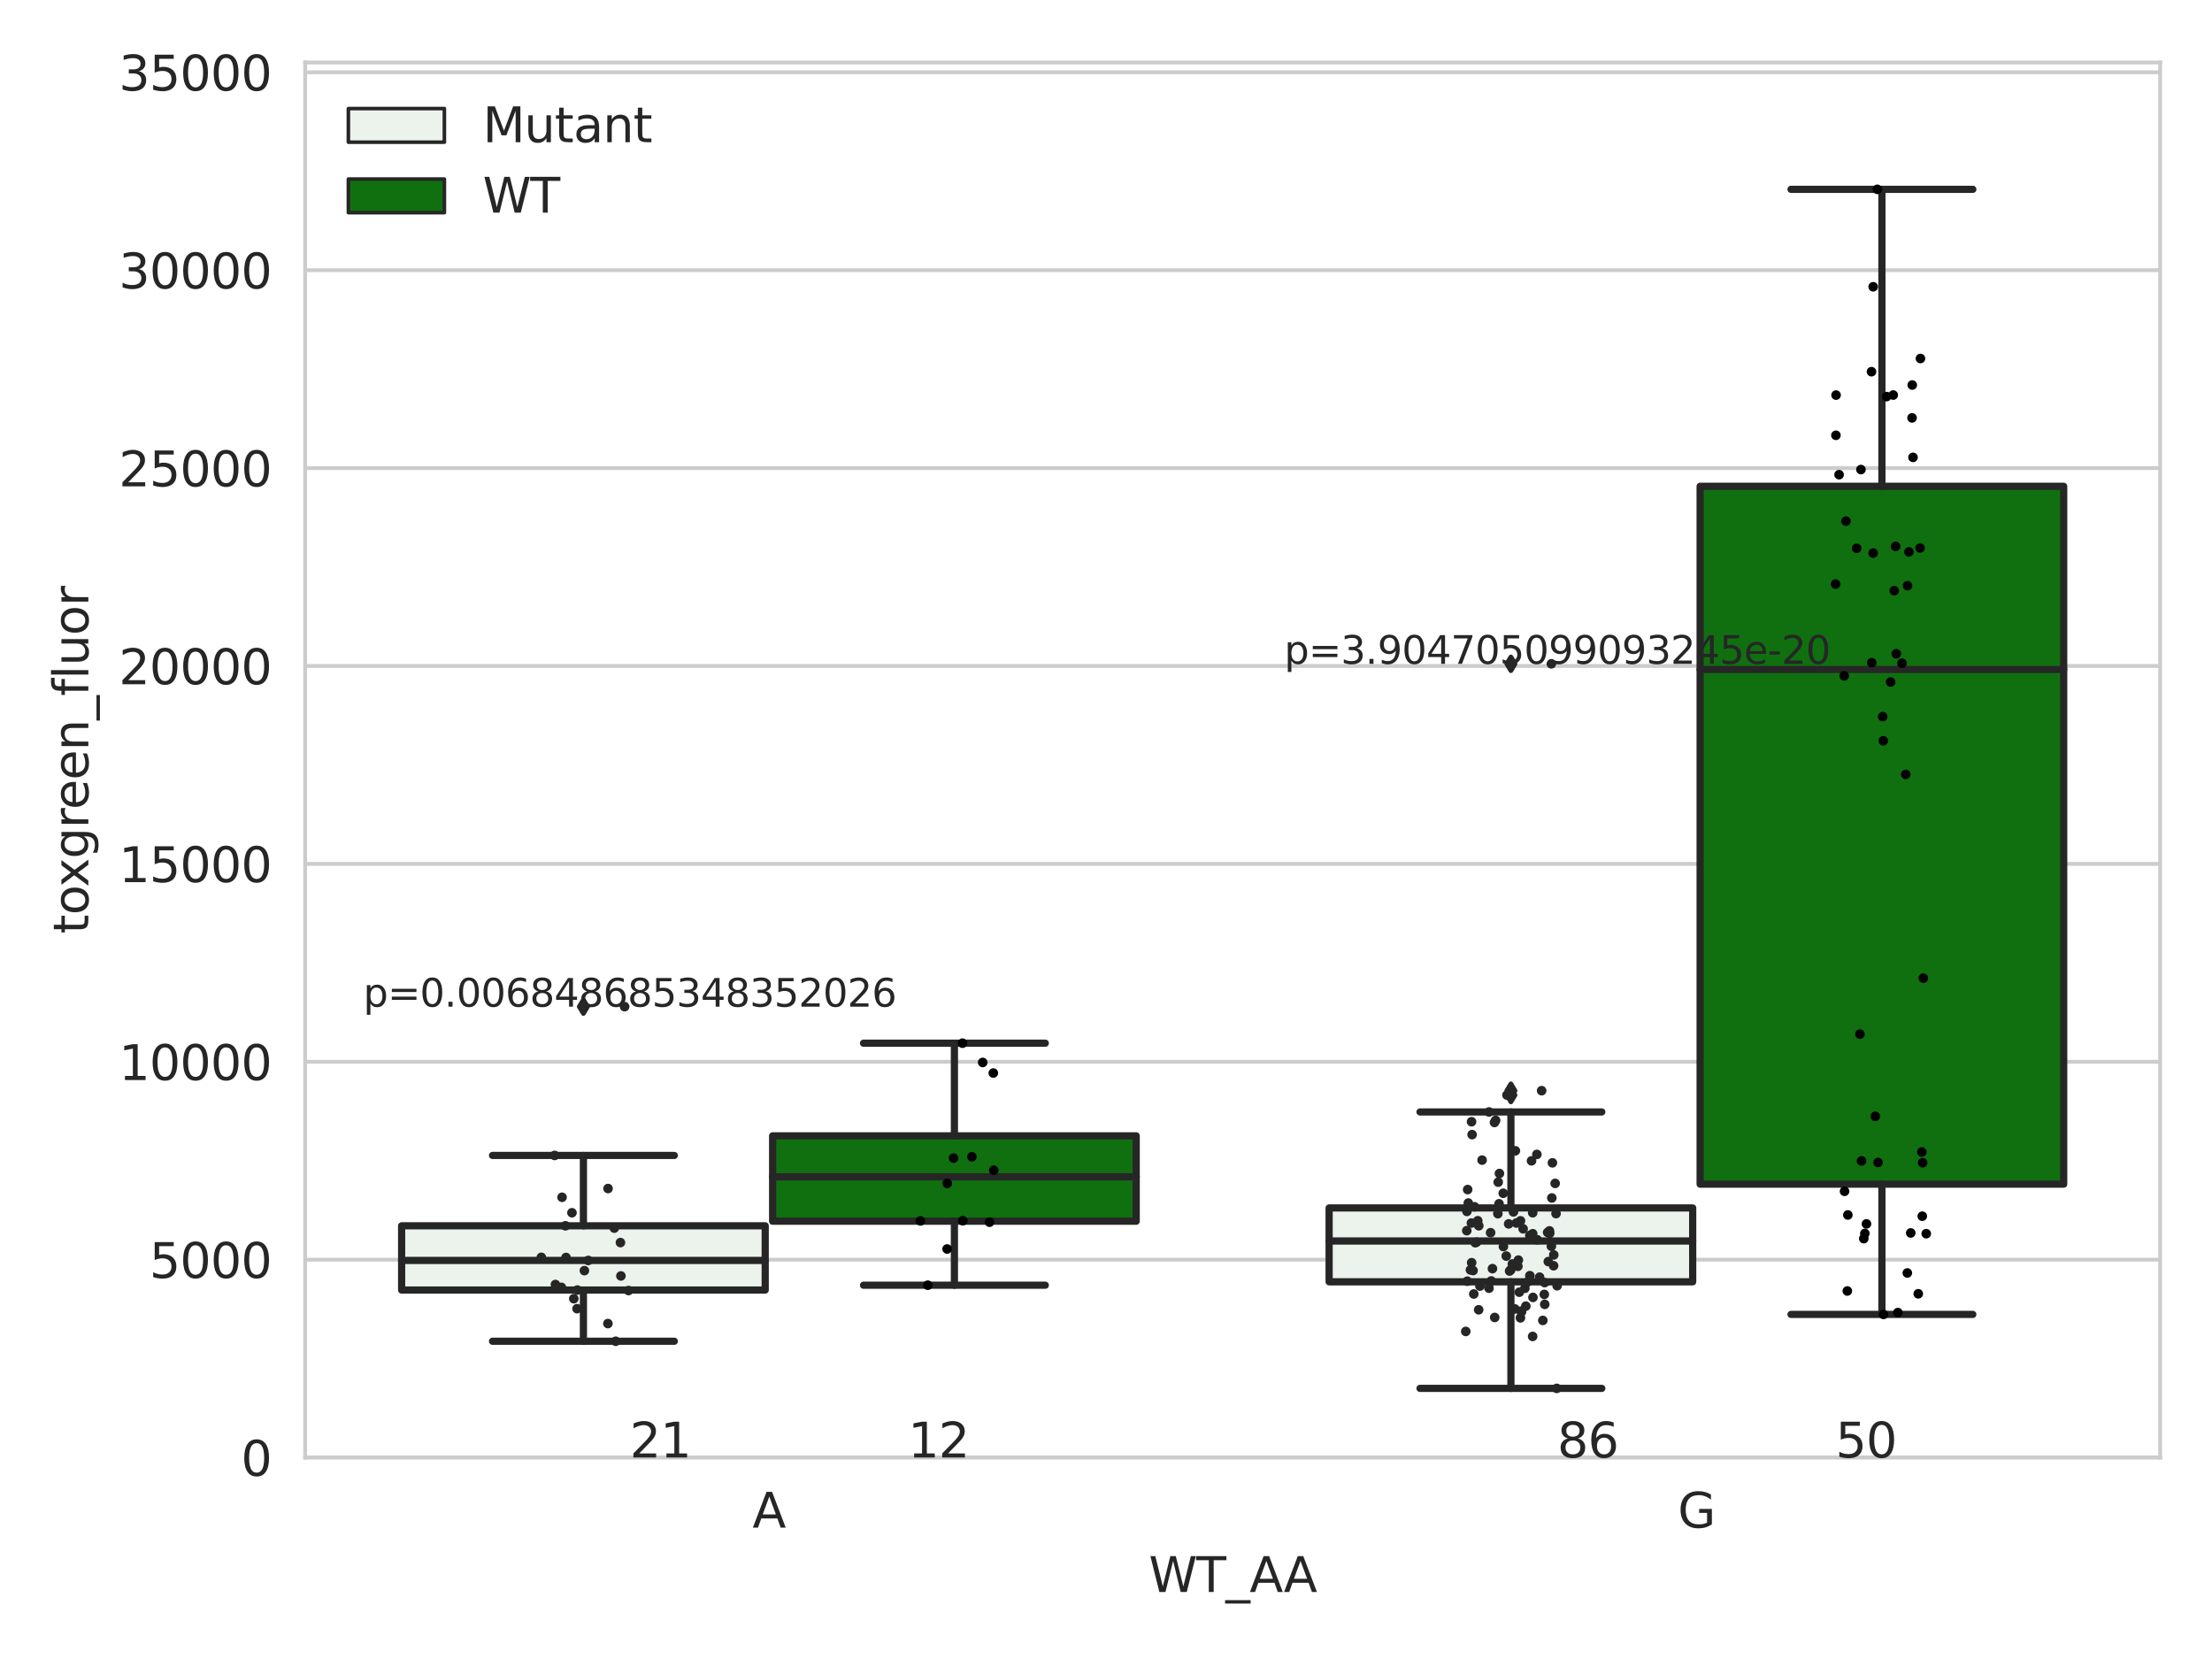 <?xml version="1.0" encoding="utf-8" standalone="no"?>
<!DOCTYPE svg PUBLIC "-//W3C//DTD SVG 1.1//EN"
  "http://www.w3.org/Graphics/SVG/1.1/DTD/svg11.dtd">
<svg xmlns:xlink="http://www.w3.org/1999/xlink" width="460.8pt" height="345.6pt" viewBox="0 0 460.8 345.6" xmlns="http://www.w3.org/2000/svg" version="1.1">
 <defs>
  <style type="text/css">*{stroke-linejoin: round; stroke-linecap: butt}</style>
 </defs>
 <g id="figure_1">
  <g id="patch_1">
   <path d="M 0 345.6 
L 460.8 345.6 
L 460.8 0 
L 0 0 
z
" style="fill: #ffffff"/>
  </g>
  <g id="axes_1">
   <g id="patch_2">
    <path d="M 63.571 303.64 
L 450 303.64 
L 450 13.023 
L 63.571 13.023 
z
" style="fill: #ffffff"/>
   </g>
   <g id="matplotlib.axis_1">
    <g id="xtick_1">
     <g id="text_1">
      <!-- A -->
      <g style="fill: #262626" transform="translate(156.758 318.238)scale(0.1 -0.1)">
       <defs>
        <path id="DejaVuSans-41" d="M 2188 4044 
L 1331 1722 
L 3047 1722 
L 2188 4044 
z
M 1831 4666 
L 2547 4666 
L 4325 0 
L 3669 0 
L 3244 1197 
L 1141 1197 
L 716 0 
L 50 0 
L 1831 4666 
z
" transform="scale(0.016)"/>
       </defs>
       <use xlink:href="#DejaVuSans-41"/>
      </g>
     </g>
    </g>
    <g id="xtick_2">
     <g id="text_2">
      <!-- G -->
      <g style="fill: #262626" transform="translate(349.519 318.238)scale(0.1 -0.1)">
       <defs>
        <path id="DejaVuSans-47" d="M 3809 666 
L 3809 1919 
L 2778 1919 
L 2778 2438 
L 4434 2438 
L 4434 434 
Q 4069 175 3628 42 
Q 3188 -91 2688 -91 
Q 1594 -91 976 548 
Q 359 1188 359 2328 
Q 359 3472 976 4111 
Q 1594 4750 2688 4750 
Q 3144 4750 3555 4637 
Q 3966 4525 4313 4306 
L 4313 3634 
Q 3963 3931 3569 4081 
Q 3175 4231 2741 4231 
Q 1884 4231 1454 3753 
Q 1025 3275 1025 2328 
Q 1025 1384 1454 906 
Q 1884 428 2741 428 
Q 3075 428 3337 486 
Q 3600 544 3809 666 
z
" transform="scale(0.016)"/>
       </defs>
       <use xlink:href="#DejaVuSans-47"/>
      </g>
     </g>
    </g>
    <g id="text_3">
     <!-- WT_AA -->
     <g style="fill: #262626" transform="translate(239.31 331.638)scale(0.1 -0.1)">
      <defs>
       <path id="DejaVuSans-57" d="M 213 4666 
L 850 4666 
L 1831 722 
L 2809 4666 
L 3519 4666 
L 4500 722 
L 5478 4666 
L 6119 4666 
L 4947 0 
L 4153 0 
L 3169 4050 
L 2175 0 
L 1381 0 
L 213 4666 
z
" transform="scale(0.016)"/>
       <path id="DejaVuSans-54" d="M -19 4666 
L 3928 4666 
L 3928 4134 
L 2272 4134 
L 2272 0 
L 1638 0 
L 1638 4134 
L -19 4134 
L -19 4666 
z
" transform="scale(0.016)"/>
       <path id="DejaVuSans-5f" d="M 3263 -1063 
L 3263 -1509 
L -63 -1509 
L -63 -1063 
L 3263 -1063 
z
" transform="scale(0.016)"/>
      </defs>
      <use xlink:href="#DejaVuSans-57"/>
      <use xlink:href="#DejaVuSans-54" x="98.877"/>
      <use xlink:href="#DejaVuSans-5f" x="159.961"/>
      <use xlink:href="#DejaVuSans-41" x="209.961"/>
      <use xlink:href="#DejaVuSans-41" x="281.119"/>
     </g>
    </g>
   </g>
   <g id="matplotlib.axis_2">
    <g id="ytick_1">
     <g id="line2d_1">
      <path d="M 63.571 303.64 
L 450 303.64 
" clip-path="url(#p67ff0b31f9)" style="fill: none; stroke: #cccccc; stroke-width: 0.8; stroke-linecap: round"/>
     </g>
     <g id="text_4">
      <!-- 0 -->
      <g style="fill: #262626" transform="translate(50.209 307.439)scale(0.1 -0.1)">
       <defs>
        <path id="DejaVuSans-30" d="M 2034 4250 
Q 1547 4250 1301 3770 
Q 1056 3291 1056 2328 
Q 1056 1369 1301 889 
Q 1547 409 2034 409 
Q 2525 409 2770 889 
Q 3016 1369 3016 2328 
Q 3016 3291 2770 3770 
Q 2525 4250 2034 4250 
z
M 2034 4750 
Q 2819 4750 3233 4129 
Q 3647 3509 3647 2328 
Q 3647 1150 3233 529 
Q 2819 -91 2034 -91 
Q 1250 -91 836 529 
Q 422 1150 422 2328 
Q 422 3509 836 4129 
Q 1250 4750 2034 4750 
z
" transform="scale(0.016)"/>
       </defs>
       <use xlink:href="#DejaVuSans-30"/>
      </g>
     </g>
    </g>
    <g id="ytick_2">
     <g id="line2d_2">
      <path d="M 63.571 262.414 
L 450 262.414 
" clip-path="url(#p67ff0b31f9)" style="fill: none; stroke: #cccccc; stroke-width: 0.8; stroke-linecap: round"/>
     </g>
     <g id="text_5">
      <!-- 5000 -->
      <g style="fill: #262626" transform="translate(31.121 266.214)scale(0.1 -0.1)">
       <defs>
        <path id="DejaVuSans-35" d="M 691 4666 
L 3169 4666 
L 3169 4134 
L 1269 4134 
L 1269 2991 
Q 1406 3038 1543 3061 
Q 1681 3084 1819 3084 
Q 2600 3084 3056 2656 
Q 3513 2228 3513 1497 
Q 3513 744 3044 326 
Q 2575 -91 1722 -91 
Q 1428 -91 1123 -41 
Q 819 9 494 109 
L 494 744 
Q 775 591 1075 516 
Q 1375 441 1709 441 
Q 2250 441 2565 725 
Q 2881 1009 2881 1497 
Q 2881 1984 2565 2268 
Q 2250 2553 1709 2553 
Q 1456 2553 1204 2497 
Q 953 2441 691 2322 
L 691 4666 
z
" transform="scale(0.016)"/>
       </defs>
       <use xlink:href="#DejaVuSans-35"/>
       <use xlink:href="#DejaVuSans-30" x="63.623"/>
       <use xlink:href="#DejaVuSans-30" x="127.246"/>
       <use xlink:href="#DejaVuSans-30" x="190.869"/>
      </g>
     </g>
    </g>
    <g id="ytick_3">
     <g id="line2d_3">
      <path d="M 63.571 221.189 
L 450 221.189 
" clip-path="url(#p67ff0b31f9)" style="fill: none; stroke: #cccccc; stroke-width: 0.8; stroke-linecap: round"/>
     </g>
     <g id="text_6">
      <!-- 10000 -->
      <g style="fill: #262626" transform="translate(24.759 224.988)scale(0.1 -0.1)">
       <defs>
        <path id="DejaVuSans-31" d="M 794 531 
L 1825 531 
L 1825 4091 
L 703 3866 
L 703 4441 
L 1819 4666 
L 2450 4666 
L 2450 531 
L 3481 531 
L 3481 0 
L 794 0 
L 794 531 
z
" transform="scale(0.016)"/>
       </defs>
       <use xlink:href="#DejaVuSans-31"/>
       <use xlink:href="#DejaVuSans-30" x="63.623"/>
       <use xlink:href="#DejaVuSans-30" x="127.246"/>
       <use xlink:href="#DejaVuSans-30" x="190.869"/>
       <use xlink:href="#DejaVuSans-30" x="254.492"/>
      </g>
     </g>
    </g>
    <g id="ytick_4">
     <g id="line2d_4">
      <path d="M 63.571 179.963 
L 450 179.963 
" clip-path="url(#p67ff0b31f9)" style="fill: none; stroke: #cccccc; stroke-width: 0.8; stroke-linecap: round"/>
     </g>
     <g id="text_7">
      <!-- 15000 -->
      <g style="fill: #262626" transform="translate(24.759 183.762)scale(0.1 -0.1)">
       <use xlink:href="#DejaVuSans-31"/>
       <use xlink:href="#DejaVuSans-35" x="63.623"/>
       <use xlink:href="#DejaVuSans-30" x="127.246"/>
       <use xlink:href="#DejaVuSans-30" x="190.869"/>
       <use xlink:href="#DejaVuSans-30" x="254.492"/>
      </g>
     </g>
    </g>
    <g id="ytick_5">
     <g id="line2d_5">
      <path d="M 63.571 138.738 
L 450 138.738 
" clip-path="url(#p67ff0b31f9)" style="fill: none; stroke: #cccccc; stroke-width: 0.8; stroke-linecap: round"/>
     </g>
     <g id="text_8">
      <!-- 20000 -->
      <g style="fill: #262626" transform="translate(24.759 142.537)scale(0.1 -0.1)">
       <defs>
        <path id="DejaVuSans-32" d="M 1228 531 
L 3431 531 
L 3431 0 
L 469 0 
L 469 531 
Q 828 903 1448 1529 
Q 2069 2156 2228 2338 
Q 2531 2678 2651 2914 
Q 2772 3150 2772 3378 
Q 2772 3750 2511 3984 
Q 2250 4219 1831 4219 
Q 1534 4219 1204 4116 
Q 875 4013 500 3803 
L 500 4441 
Q 881 4594 1212 4672 
Q 1544 4750 1819 4750 
Q 2544 4750 2975 4387 
Q 3406 4025 3406 3419 
Q 3406 3131 3298 2873 
Q 3191 2616 2906 2266 
Q 2828 2175 2409 1742 
Q 1991 1309 1228 531 
z
" transform="scale(0.016)"/>
       </defs>
       <use xlink:href="#DejaVuSans-32"/>
       <use xlink:href="#DejaVuSans-30" x="63.623"/>
       <use xlink:href="#DejaVuSans-30" x="127.246"/>
       <use xlink:href="#DejaVuSans-30" x="190.869"/>
       <use xlink:href="#DejaVuSans-30" x="254.492"/>
      </g>
     </g>
    </g>
    <g id="ytick_6">
     <g id="line2d_6">
      <path d="M 63.571 97.512 
L 450 97.512 
" clip-path="url(#p67ff0b31f9)" style="fill: none; stroke: #cccccc; stroke-width: 0.8; stroke-linecap: round"/>
     </g>
     <g id="text_9">
      <!-- 25000 -->
      <g style="fill: #262626" transform="translate(24.759 101.311)scale(0.1 -0.1)">
       <use xlink:href="#DejaVuSans-32"/>
       <use xlink:href="#DejaVuSans-35" x="63.623"/>
       <use xlink:href="#DejaVuSans-30" x="127.246"/>
       <use xlink:href="#DejaVuSans-30" x="190.869"/>
       <use xlink:href="#DejaVuSans-30" x="254.492"/>
      </g>
     </g>
    </g>
    <g id="ytick_7">
     <g id="line2d_7">
      <path d="M 63.571 56.287 
L 450 56.287 
" clip-path="url(#p67ff0b31f9)" style="fill: none; stroke: #cccccc; stroke-width: 0.8; stroke-linecap: round"/>
     </g>
     <g id="text_10">
      <!-- 30000 -->
      <g style="fill: #262626" transform="translate(24.759 60.086)scale(0.1 -0.1)">
       <defs>
        <path id="DejaVuSans-33" d="M 2597 2516 
Q 3050 2419 3304 2112 
Q 3559 1806 3559 1356 
Q 3559 666 3084 287 
Q 2609 -91 1734 -91 
Q 1441 -91 1130 -33 
Q 819 25 488 141 
L 488 750 
Q 750 597 1062 519 
Q 1375 441 1716 441 
Q 2309 441 2620 675 
Q 2931 909 2931 1356 
Q 2931 1769 2642 2001 
Q 2353 2234 1838 2234 
L 1294 2234 
L 1294 2753 
L 1863 2753 
Q 2328 2753 2575 2939 
Q 2822 3125 2822 3475 
Q 2822 3834 2567 4026 
Q 2313 4219 1838 4219 
Q 1578 4219 1281 4162 
Q 984 4106 628 3988 
L 628 4550 
Q 988 4650 1302 4700 
Q 1616 4750 1894 4750 
Q 2613 4750 3031 4423 
Q 3450 4097 3450 3541 
Q 3450 3153 3228 2886 
Q 3006 2619 2597 2516 
z
" transform="scale(0.016)"/>
       </defs>
       <use xlink:href="#DejaVuSans-33"/>
       <use xlink:href="#DejaVuSans-30" x="63.623"/>
       <use xlink:href="#DejaVuSans-30" x="127.246"/>
       <use xlink:href="#DejaVuSans-30" x="190.869"/>
       <use xlink:href="#DejaVuSans-30" x="254.492"/>
      </g>
     </g>
    </g>
    <g id="ytick_8">
     <g id="line2d_8">
      <path d="M 63.571 15.061 
L 450 15.061 
" clip-path="url(#p67ff0b31f9)" style="fill: none; stroke: #cccccc; stroke-width: 0.8; stroke-linecap: round"/>
     </g>
     <g id="text_11">
      <!-- 35000 -->
      <g style="fill: #262626" transform="translate(24.759 18.86)scale(0.1 -0.1)">
       <use xlink:href="#DejaVuSans-33"/>
       <use xlink:href="#DejaVuSans-35" x="63.623"/>
       <use xlink:href="#DejaVuSans-30" x="127.246"/>
       <use xlink:href="#DejaVuSans-30" x="190.869"/>
       <use xlink:href="#DejaVuSans-30" x="254.492"/>
      </g>
     </g>
    </g>
    <g id="text_12">
     <!-- toxgreen_fluor -->
     <g style="fill: #262626" transform="translate(18.401 194.526)rotate(-90)scale(0.1 -0.1)">
      <defs>
       <path id="DejaVuSans-74" d="M 1172 4494 
L 1172 3500 
L 2356 3500 
L 2356 3053 
L 1172 3053 
L 1172 1153 
Q 1172 725 1289 603 
Q 1406 481 1766 481 
L 2356 481 
L 2356 0 
L 1766 0 
Q 1100 0 847 248 
Q 594 497 594 1153 
L 594 3053 
L 172 3053 
L 172 3500 
L 594 3500 
L 594 4494 
L 1172 4494 
z
" transform="scale(0.016)"/>
       <path id="DejaVuSans-6f" d="M 1959 3097 
Q 1497 3097 1228 2736 
Q 959 2375 959 1747 
Q 959 1119 1226 758 
Q 1494 397 1959 397 
Q 2419 397 2687 759 
Q 2956 1122 2956 1747 
Q 2956 2369 2687 2733 
Q 2419 3097 1959 3097 
z
M 1959 3584 
Q 2709 3584 3137 3096 
Q 3566 2609 3566 1747 
Q 3566 888 3137 398 
Q 2709 -91 1959 -91 
Q 1206 -91 779 398 
Q 353 888 353 1747 
Q 353 2609 779 3096 
Q 1206 3584 1959 3584 
z
" transform="scale(0.016)"/>
       <path id="DejaVuSans-78" d="M 3513 3500 
L 2247 1797 
L 3578 0 
L 2900 0 
L 1881 1375 
L 863 0 
L 184 0 
L 1544 1831 
L 300 3500 
L 978 3500 
L 1906 2253 
L 2834 3500 
L 3513 3500 
z
" transform="scale(0.016)"/>
       <path id="DejaVuSans-67" d="M 2906 1791 
Q 2906 2416 2648 2759 
Q 2391 3103 1925 3103 
Q 1463 3103 1205 2759 
Q 947 2416 947 1791 
Q 947 1169 1205 825 
Q 1463 481 1925 481 
Q 2391 481 2648 825 
Q 2906 1169 2906 1791 
z
M 3481 434 
Q 3481 -459 3084 -895 
Q 2688 -1331 1869 -1331 
Q 1566 -1331 1297 -1286 
Q 1028 -1241 775 -1147 
L 775 -588 
Q 1028 -725 1275 -790 
Q 1522 -856 1778 -856 
Q 2344 -856 2625 -561 
Q 2906 -266 2906 331 
L 2906 616 
Q 2728 306 2450 153 
Q 2172 0 1784 0 
Q 1141 0 747 490 
Q 353 981 353 1791 
Q 353 2603 747 3093 
Q 1141 3584 1784 3584 
Q 2172 3584 2450 3431 
Q 2728 3278 2906 2969 
L 2906 3500 
L 3481 3500 
L 3481 434 
z
" transform="scale(0.016)"/>
       <path id="DejaVuSans-72" d="M 2631 2963 
Q 2534 3019 2420 3045 
Q 2306 3072 2169 3072 
Q 1681 3072 1420 2755 
Q 1159 2438 1159 1844 
L 1159 0 
L 581 0 
L 581 3500 
L 1159 3500 
L 1159 2956 
Q 1341 3275 1631 3429 
Q 1922 3584 2338 3584 
Q 2397 3584 2469 3576 
Q 2541 3569 2628 3553 
L 2631 2963 
z
" transform="scale(0.016)"/>
       <path id="DejaVuSans-65" d="M 3597 1894 
L 3597 1613 
L 953 1613 
Q 991 1019 1311 708 
Q 1631 397 2203 397 
Q 2534 397 2845 478 
Q 3156 559 3463 722 
L 3463 178 
Q 3153 47 2828 -22 
Q 2503 -91 2169 -91 
Q 1331 -91 842 396 
Q 353 884 353 1716 
Q 353 2575 817 3079 
Q 1281 3584 2069 3584 
Q 2775 3584 3186 3129 
Q 3597 2675 3597 1894 
z
M 3022 2063 
Q 3016 2534 2758 2815 
Q 2500 3097 2075 3097 
Q 1594 3097 1305 2825 
Q 1016 2553 972 2059 
L 3022 2063 
z
" transform="scale(0.016)"/>
       <path id="DejaVuSans-6e" d="M 3513 2113 
L 3513 0 
L 2938 0 
L 2938 2094 
Q 2938 2591 2744 2837 
Q 2550 3084 2163 3084 
Q 1697 3084 1428 2787 
Q 1159 2491 1159 1978 
L 1159 0 
L 581 0 
L 581 3500 
L 1159 3500 
L 1159 2956 
Q 1366 3272 1645 3428 
Q 1925 3584 2291 3584 
Q 2894 3584 3203 3211 
Q 3513 2838 3513 2113 
z
" transform="scale(0.016)"/>
       <path id="DejaVuSans-66" d="M 2375 4863 
L 2375 4384 
L 1825 4384 
Q 1516 4384 1395 4259 
Q 1275 4134 1275 3809 
L 1275 3500 
L 2222 3500 
L 2222 3053 
L 1275 3053 
L 1275 0 
L 697 0 
L 697 3053 
L 147 3053 
L 147 3500 
L 697 3500 
L 697 3744 
Q 697 4328 969 4595 
Q 1241 4863 1831 4863 
L 2375 4863 
z
" transform="scale(0.016)"/>
       <path id="DejaVuSans-6c" d="M 603 4863 
L 1178 4863 
L 1178 0 
L 603 0 
L 603 4863 
z
" transform="scale(0.016)"/>
       <path id="DejaVuSans-75" d="M 544 1381 
L 544 3500 
L 1119 3500 
L 1119 1403 
Q 1119 906 1312 657 
Q 1506 409 1894 409 
Q 2359 409 2629 706 
Q 2900 1003 2900 1516 
L 2900 3500 
L 3475 3500 
L 3475 0 
L 2900 0 
L 2900 538 
Q 2691 219 2414 64 
Q 2138 -91 1772 -91 
Q 1169 -91 856 284 
Q 544 659 544 1381 
z
M 1991 3584 
L 1991 3584 
z
" transform="scale(0.016)"/>
      </defs>
      <use xlink:href="#DejaVuSans-74"/>
      <use xlink:href="#DejaVuSans-6f" x="39.209"/>
      <use xlink:href="#DejaVuSans-78" x="97.266"/>
      <use xlink:href="#DejaVuSans-67" x="156.445"/>
      <use xlink:href="#DejaVuSans-72" x="219.922"/>
      <use xlink:href="#DejaVuSans-65" x="258.785"/>
      <use xlink:href="#DejaVuSans-65" x="320.309"/>
      <use xlink:href="#DejaVuSans-6e" x="381.832"/>
      <use xlink:href="#DejaVuSans-5f" x="445.211"/>
      <use xlink:href="#DejaVuSans-66" x="495.211"/>
      <use xlink:href="#DejaVuSans-6c" x="530.416"/>
      <use xlink:href="#DejaVuSans-75" x="558.199"/>
      <use xlink:href="#DejaVuSans-6f" x="621.578"/>
      <use xlink:href="#DejaVuSans-72" x="682.76"/>
     </g>
    </g>
   </g>
   <g id="patch_3">
    <path d="M 83.666 268.743 
L 159.406 268.743 
L 159.406 255.357 
L 83.666 255.357 
L 83.666 268.743 
z
" clip-path="url(#p67ff0b31f9)" style="fill: #ecf2ec; stroke: #262626; stroke-width: 1.5; stroke-linejoin: miter"/>
   </g>
   <g id="patch_4">
    <path d="M 160.951 254.4 
L 236.691 254.4 
L 236.691 236.615 
L 160.951 236.615 
L 160.951 254.4 
z
" clip-path="url(#p67ff0b31f9)" style="fill: #107010; stroke: #262626; stroke-width: 1.5; stroke-linejoin: miter"/>
   </g>
   <g id="patch_5">
    <path d="M 276.88 267.024 
L 352.62 267.024 
L 352.62 251.637 
L 276.88 251.637 
L 276.88 267.024 
z
" clip-path="url(#p67ff0b31f9)" style="fill: #ecf2ec; stroke: #262626; stroke-width: 1.5; stroke-linejoin: miter"/>
   </g>
   <g id="patch_6">
    <path d="M 354.166 246.683 
L 429.906 246.683 
L 429.906 101.304 
L 354.166 101.304 
L 354.166 246.683 
z
" clip-path="url(#p67ff0b31f9)" style="fill: #107010; stroke: #262626; stroke-width: 1.5; stroke-linejoin: miter"/>
   </g>
   <g id="patch_7">
    <path d="M 160.178 303.64 
L 160.178 303.64 
L 160.178 303.64 
L 160.178 303.64 
z
" clip-path="url(#p67ff0b31f9)" style="fill: #ecf2ec; stroke: #262626; stroke-width: 0.75; stroke-linejoin: miter"/>
   </g>
   <g id="patch_8">
    <path d="M 160.178 303.64 
L 160.178 303.64 
L 160.178 303.64 
L 160.178 303.64 
z
" clip-path="url(#p67ff0b31f9)" style="fill: #107010; stroke: #262626; stroke-width: 0.75; stroke-linejoin: miter"/>
   </g>
   <g id="PathCollection_1"/>
   <g id="PathCollection_2"/>
   <g id="line2d_9">
    <path d="M 121.536 268.743 
L 121.536 279.407 
" clip-path="url(#p67ff0b31f9)" style="fill: none; stroke: #262626; stroke-width: 1.5; stroke-linecap: round"/>
   </g>
   <g id="line2d_10">
    <path d="M 121.536 255.357 
L 121.536 240.701 
" clip-path="url(#p67ff0b31f9)" style="fill: none; stroke: #262626; stroke-width: 1.5; stroke-linecap: round"/>
   </g>
   <g id="line2d_11">
    <path d="M 102.601 279.407 
L 140.471 279.407 
" clip-path="url(#p67ff0b31f9)" style="fill: none; stroke: #262626; stroke-width: 1.5; stroke-linecap: round"/>
   </g>
   <g id="line2d_12">
    <path d="M 102.601 240.701 
L 140.471 240.701 
" clip-path="url(#p67ff0b31f9)" style="fill: none; stroke: #262626; stroke-width: 1.5; stroke-linecap: round"/>
   </g>
   <g id="line2d_13">
    <defs>
     <path id="md6a43160a5" d="M -0 1.414 
L 0.849 0 
L 0 -1.414 
L -0.849 -0 
z
" style="stroke: #262626; stroke-linejoin: miter"/>
    </defs>
    <g clip-path="url(#p67ff0b31f9)">
     <use xlink:href="#md6a43160a5" x="121.536" y="209.702" style="fill: #262626; stroke: #262626; stroke-linejoin: miter"/>
    </g>
   </g>
   <g id="line2d_14">
    <path d="M 198.821 254.4 
L 198.821 267.733 
" clip-path="url(#p67ff0b31f9)" style="fill: none; stroke: #262626; stroke-width: 1.5; stroke-linecap: round"/>
   </g>
   <g id="line2d_15">
    <path d="M 198.821 236.615 
L 198.821 217.317 
" clip-path="url(#p67ff0b31f9)" style="fill: none; stroke: #262626; stroke-width: 1.5; stroke-linecap: round"/>
   </g>
   <g id="line2d_16">
    <path d="M 179.886 267.733 
L 217.756 267.733 
" clip-path="url(#p67ff0b31f9)" style="fill: none; stroke: #262626; stroke-width: 1.5; stroke-linecap: round"/>
   </g>
   <g id="line2d_17">
    <path d="M 179.886 217.317 
L 217.756 217.317 
" clip-path="url(#p67ff0b31f9)" style="fill: none; stroke: #262626; stroke-width: 1.5; stroke-linecap: round"/>
   </g>
   <g id="line2d_18"/>
   <g id="line2d_19">
    <path d="M 314.75 267.024 
L 314.75 289.225 
" clip-path="url(#p67ff0b31f9)" style="fill: none; stroke: #262626; stroke-width: 1.5; stroke-linecap: round"/>
   </g>
   <g id="line2d_20">
    <path d="M 314.75 251.637 
L 314.75 231.641 
" clip-path="url(#p67ff0b31f9)" style="fill: none; stroke: #262626; stroke-width: 1.5; stroke-linecap: round"/>
   </g>
   <g id="line2d_21">
    <path d="M 295.815 289.225 
L 333.685 289.225 
" clip-path="url(#p67ff0b31f9)" style="fill: none; stroke: #262626; stroke-width: 1.5; stroke-linecap: round"/>
   </g>
   <g id="line2d_22">
    <path d="M 295.815 231.641 
L 333.685 231.641 
" clip-path="url(#p67ff0b31f9)" style="fill: none; stroke: #262626; stroke-width: 1.5; stroke-linecap: round"/>
   </g>
   <g id="line2d_23">
    <g clip-path="url(#p67ff0b31f9)">
     <use xlink:href="#md6a43160a5" x="314.75" y="227.207" style="fill: #262626; stroke: #262626; stroke-linejoin: miter"/>
     <use xlink:href="#md6a43160a5" x="314.75" y="228.121" style="fill: #262626; stroke: #262626; stroke-linejoin: miter"/>
     <use xlink:href="#md6a43160a5" x="314.75" y="138.283" style="fill: #262626; stroke: #262626; stroke-linejoin: miter"/>
    </g>
   </g>
   <g id="line2d_24">
    <path d="M 392.036 246.683 
L 392.036 273.815 
" clip-path="url(#p67ff0b31f9)" style="fill: none; stroke: #262626; stroke-width: 1.5; stroke-linecap: round"/>
   </g>
   <g id="line2d_25">
    <path d="M 392.036 101.304 
L 392.036 39.442 
" clip-path="url(#p67ff0b31f9)" style="fill: none; stroke: #262626; stroke-width: 1.5; stroke-linecap: round"/>
   </g>
   <g id="line2d_26">
    <path d="M 373.101 273.815 
L 410.971 273.815 
" clip-path="url(#p67ff0b31f9)" style="fill: none; stroke: #262626; stroke-width: 1.5; stroke-linecap: round"/>
   </g>
   <g id="line2d_27">
    <path d="M 373.101 39.442 
L 410.971 39.442 
" clip-path="url(#p67ff0b31f9)" style="fill: none; stroke: #262626; stroke-width: 1.5; stroke-linecap: round"/>
   </g>
   <g id="line2d_28"/>
   <g id="line2d_29">
    <path d="M 83.666 262.575 
L 159.406 262.575 
" clip-path="url(#p67ff0b31f9)" style="fill: none; stroke: #262626; stroke-width: 1.5; stroke-linecap: round"/>
   </g>
   <g id="line2d_30">
    <path d="M 160.951 245.156 
L 236.691 245.156 
" clip-path="url(#p67ff0b31f9)" style="fill: none; stroke: #262626; stroke-width: 1.5; stroke-linecap: round"/>
   </g>
   <g id="line2d_31">
    <path d="M 276.88 258.521 
L 352.62 258.521 
" clip-path="url(#p67ff0b31f9)" style="fill: none; stroke: #262626; stroke-width: 1.5; stroke-linecap: round"/>
   </g>
   <g id="line2d_32">
    <path d="M 354.166 139.469 
L 429.906 139.469 
" clip-path="url(#p67ff0b31f9)" style="fill: none; stroke: #262626; stroke-width: 1.5; stroke-linecap: round"/>
   </g>
   <g id="patch_9">
    <path d="M 63.571 303.64 
L 63.571 13.023 
" style="fill: none; stroke: #cccccc; stroke-width: 0.8; stroke-linejoin: miter; stroke-linecap: square"/>
   </g>
   <g id="patch_10">
    <path d="M 450 303.64 
L 450 13.023 
" style="fill: none; stroke: #cccccc; stroke-width: 0.8; stroke-linejoin: miter; stroke-linecap: square"/>
   </g>
   <g id="patch_11">
    <path d="M 63.571 303.64 
L 450 303.64 
" style="fill: none; stroke: #cccccc; stroke-width: 0.8; stroke-linejoin: miter; stroke-linecap: square"/>
   </g>
   <g id="patch_12">
    <path d="M 63.571 13.023 
L 450 13.023 
" style="fill: none; stroke: #cccccc; stroke-width: 0.8; stroke-linejoin: miter; stroke-linecap: square"/>
   </g>
   <g id="PathCollection_3">
    <defs>
     <path id="C0_0_472ab6ecf2" d="M 0 1 
C 0.265 1 0.52 0.895 0.707 0.707 
C 0.895 0.52 1 0.265 1 -0 
C 1 -0.265 0.895 -0.52 0.707 -0.707 
C 0.52 -0.895 0.265 -1 0 -1 
C -0.265 -1 -0.52 -0.895 -0.707 -0.707 
C -0.895 -0.52 -1 -0.265 -1 0 
C -1 0.265 -0.895 0.52 -0.707 0.707 
C -0.52 0.895 -0.265 1 0 1 
z
"/>
    </defs>
    <g clip-path="url(#p67ff0b31f9)">
     <use xlink:href="#C0_0_472ab6ecf2" x="130.119" y="209.702" style="fill: #262626"/>
    </g>
    <g clip-path="url(#p67ff0b31f9)">
     <use xlink:href="#C0_0_472ab6ecf2" x="115.707" y="267.588" style="fill: #262626"/>
    </g>
    <g clip-path="url(#p67ff0b31f9)">
     <use xlink:href="#C0_0_472ab6ecf2" x="129.247" y="258.851" style="fill: #262626"/>
    </g>
    <g clip-path="url(#p67ff0b31f9)">
     <use xlink:href="#C0_0_472ab6ecf2" x="112.769" y="261.925" style="fill: #262626"/>
    </g>
    <g clip-path="url(#p67ff0b31f9)">
     <use xlink:href="#C0_0_472ab6ecf2" x="117.086" y="249.417" style="fill: #262626"/>
    </g>
    <g clip-path="url(#p67ff0b31f9)">
     <use xlink:href="#C0_0_472ab6ecf2" x="126.637" y="275.724" style="fill: #262626"/>
    </g>
    <g clip-path="url(#p67ff0b31f9)">
     <use xlink:href="#C0_0_472ab6ecf2" x="122.539" y="262.575" style="fill: #262626"/>
    </g>
    <g clip-path="url(#p67ff0b31f9)">
     <use xlink:href="#C0_0_472ab6ecf2" x="121.741" y="264.696" style="fill: #262626"/>
    </g>
    <g clip-path="url(#p67ff0b31f9)">
     <use xlink:href="#C0_0_472ab6ecf2" x="127.971" y="255.836" style="fill: #262626"/>
    </g>
    <g clip-path="url(#p67ff0b31f9)">
     <use xlink:href="#C0_0_472ab6ecf2" x="120.271" y="268.743" style="fill: #262626"/>
    </g>
    <g clip-path="url(#p67ff0b31f9)">
     <use xlink:href="#C0_0_472ab6ecf2" x="119.149" y="252.638" style="fill: #262626"/>
    </g>
    <g clip-path="url(#p67ff0b31f9)">
     <use xlink:href="#C0_0_472ab6ecf2" x="126.667" y="247.593" style="fill: #262626"/>
    </g>
    <g clip-path="url(#p67ff0b31f9)">
     <use xlink:href="#C0_0_472ab6ecf2" x="128.27" y="279.407" style="fill: #262626"/>
    </g>
    <g clip-path="url(#p67ff0b31f9)">
     <use xlink:href="#C0_0_472ab6ecf2" x="130.932" y="268.843" style="fill: #262626"/>
    </g>
    <g clip-path="url(#p67ff0b31f9)">
     <use xlink:href="#C0_0_472ab6ecf2" x="115.54" y="240.701" style="fill: #262626"/>
    </g>
    <g clip-path="url(#p67ff0b31f9)">
     <use xlink:href="#C0_0_472ab6ecf2" x="117.911" y="261.957" style="fill: #262626"/>
    </g>
    <g clip-path="url(#p67ff0b31f9)">
     <use xlink:href="#C0_0_472ab6ecf2" x="129.348" y="265.804" style="fill: #262626"/>
    </g>
    <g clip-path="url(#p67ff0b31f9)">
     <use xlink:href="#C0_0_472ab6ecf2" x="120.213" y="272.619" style="fill: #262626"/>
    </g>
    <g clip-path="url(#p67ff0b31f9)">
     <use xlink:href="#C0_0_472ab6ecf2" x="117.79" y="255.357" style="fill: #262626"/>
    </g>
    <g clip-path="url(#p67ff0b31f9)">
     <use xlink:href="#C0_0_472ab6ecf2" x="119.536" y="270.541" style="fill: #262626"/>
    </g>
    <g clip-path="url(#p67ff0b31f9)">
     <use xlink:href="#C0_0_472ab6ecf2" x="116.954" y="268.178" style="fill: #262626"/>
    </g>
   </g>
   <g id="PathCollection_4">
    <defs>
     <path id="C1_0_8a1c500538" d="M 0 1 
C 0.265 1 0.52 0.895 0.707 0.707 
C 0.895 0.52 1 0.265 1 -0 
C 1 -0.265 0.895 -0.52 0.707 -0.707 
C 0.52 -0.895 0.265 -1 0 -1 
C -0.265 -1 -0.52 -0.895 -0.707 -0.707 
C -0.895 -0.52 -1 -0.265 -1 0 
C -1 0.265 -0.895 0.52 -0.707 0.707 
C -0.52 0.895 -0.265 1 0 1 
z
"/>
    </defs>
    <g clip-path="url(#p67ff0b31f9)">
     <use xlink:href="#C1_0_8a1c500538" x="206.14" y="254.605"/>
    </g>
    <g clip-path="url(#p67ff0b31f9)">
     <use xlink:href="#C1_0_8a1c500538" x="206.925" y="223.533"/>
    </g>
    <g clip-path="url(#p67ff0b31f9)">
     <use xlink:href="#C1_0_8a1c500538" x="197.302" y="260.186"/>
    </g>
    <g clip-path="url(#p67ff0b31f9)">
     <use xlink:href="#C1_0_8a1c500538" x="204.714" y="221.327"/>
    </g>
    <g clip-path="url(#p67ff0b31f9)">
     <use xlink:href="#C1_0_8a1c500538" x="191.739" y="254.332"/>
    </g>
    <g clip-path="url(#p67ff0b31f9)">
     <use xlink:href="#C1_0_8a1c500538" x="200.509" y="217.317"/>
    </g>
    <g clip-path="url(#p67ff0b31f9)">
     <use xlink:href="#C1_0_8a1c500538" x="193.281" y="267.733"/>
    </g>
    <g clip-path="url(#p67ff0b31f9)">
     <use xlink:href="#C1_0_8a1c500538" x="198.643" y="241.249"/>
    </g>
    <g clip-path="url(#p67ff0b31f9)">
     <use xlink:href="#C1_0_8a1c500538" x="207.021" y="243.781"/>
    </g>
    <g clip-path="url(#p67ff0b31f9)">
     <use xlink:href="#C1_0_8a1c500538" x="200.575" y="254.298"/>
    </g>
    <g clip-path="url(#p67ff0b31f9)">
     <use xlink:href="#C1_0_8a1c500538" x="202.467" y="240.976"/>
    </g>
    <g clip-path="url(#p67ff0b31f9)">
     <use xlink:href="#C1_0_8a1c500538" x="197.329" y="246.53"/>
    </g>
   </g>
   <g id="PathCollection_5">
    <defs>
     <path id="C2_0_891955bf45" d="M 0 1 
C 0.265 1 0.52 0.895 0.707 0.707 
C 0.895 0.52 1 0.265 1 -0 
C 1 -0.265 0.895 -0.52 0.707 -0.707 
C 0.52 -0.895 0.265 -1 0 -1 
C -0.265 -1 -0.52 -0.895 -0.707 -0.707 
C -0.895 -0.52 -1 -0.265 -1 0 
C -1 0.265 -0.895 0.52 -0.707 0.707 
C -0.52 0.895 -0.265 1 0 1 
z
"/>
    </defs>
    <g clip-path="url(#p67ff0b31f9)">
     <use xlink:href="#C2_0_891955bf45" x="310.904" y="264.281" style="fill: #262626"/>
    </g>
    <g clip-path="url(#p67ff0b31f9)">
     <use xlink:href="#C2_0_891955bf45" x="321.152" y="227.207" style="fill: #262626"/>
    </g>
    <g clip-path="url(#p67ff0b31f9)">
     <use xlink:href="#C2_0_891955bf45" x="323.398" y="242.238" style="fill: #262626"/>
    </g>
    <g clip-path="url(#p67ff0b31f9)">
     <use xlink:href="#C2_0_891955bf45" x="318.211" y="267.067" style="fill: #262626"/>
    </g>
    <g clip-path="url(#p67ff0b31f9)">
     <use xlink:href="#C2_0_891955bf45" x="311.565" y="233.39" style="fill: #262626"/>
    </g>
    <g clip-path="url(#p67ff0b31f9)">
     <use xlink:href="#C2_0_891955bf45" x="320.727" y="266.057" style="fill: #262626"/>
    </g>
    <g clip-path="url(#p67ff0b31f9)">
     <use xlink:href="#C2_0_891955bf45" x="306.317" y="264.546" style="fill: #262626"/>
    </g>
    <g clip-path="url(#p67ff0b31f9)">
     <use xlink:href="#C2_0_891955bf45" x="312.034" y="252.833" style="fill: #262626"/>
    </g>
    <g clip-path="url(#p67ff0b31f9)">
     <use xlink:href="#C2_0_891955bf45" x="321.778" y="267.188" style="fill: #262626"/>
    </g>
    <g clip-path="url(#p67ff0b31f9)">
     <use xlink:href="#C2_0_891955bf45" x="307.31" y="258.875" style="fill: #262626"/>
    </g>
    <g clip-path="url(#p67ff0b31f9)">
     <use xlink:href="#C2_0_891955bf45" x="310.189" y="268.354" style="fill: #262626"/>
    </g>
    <g clip-path="url(#p67ff0b31f9)">
     <use xlink:href="#C2_0_891955bf45" x="317.657" y="268.374" style="fill: #262626"/>
    </g>
    <g clip-path="url(#p67ff0b31f9)">
     <use xlink:href="#C2_0_891955bf45" x="320.159" y="240.487" style="fill: #262626"/>
    </g>
    <g clip-path="url(#p67ff0b31f9)">
     <use xlink:href="#C2_0_891955bf45" x="319.278" y="278.405" style="fill: #262626"/>
    </g>
    <g clip-path="url(#p67ff0b31f9)">
     <use xlink:href="#C2_0_891955bf45" x="316.207" y="263.796" style="fill: #262626"/>
    </g>
    <g clip-path="url(#p67ff0b31f9)">
     <use xlink:href="#C2_0_891955bf45" x="313.149" y="248.577" style="fill: #262626"/>
    </g>
    <g clip-path="url(#p67ff0b31f9)">
     <use xlink:href="#C2_0_891955bf45" x="311.378" y="274.45" style="fill: #262626"/>
    </g>
    <g clip-path="url(#p67ff0b31f9)">
     <use xlink:href="#C2_0_891955bf45" x="318.699" y="265.741" style="fill: #262626"/>
    </g>
    <g clip-path="url(#p67ff0b31f9)">
     <use xlink:href="#C2_0_891955bf45" x="322.79" y="256.415" style="fill: #262626"/>
    </g>
    <g clip-path="url(#p67ff0b31f9)">
     <use xlink:href="#C2_0_891955bf45" x="313.191" y="259.682" style="fill: #262626"/>
    </g>
    <g clip-path="url(#p67ff0b31f9)">
     <use xlink:href="#C2_0_891955bf45" x="316.938" y="273.292" style="fill: #262626"/>
    </g>
    <g clip-path="url(#p67ff0b31f9)">
     <use xlink:href="#C2_0_891955bf45" x="316.972" y="273.098" style="fill: #262626"/>
    </g>
    <g clip-path="url(#p67ff0b31f9)">
     <use xlink:href="#C2_0_891955bf45" x="315.052" y="263.304" style="fill: #262626"/>
    </g>
    <g clip-path="url(#p67ff0b31f9)">
     <use xlink:href="#C2_0_891955bf45" x="305.345" y="277.363" style="fill: #262626"/>
    </g>
    <g clip-path="url(#p67ff0b31f9)">
     <use xlink:href="#C2_0_891955bf45" x="310.519" y="256.793" style="fill: #262626"/>
    </g>
    <g clip-path="url(#p67ff0b31f9)">
     <use xlink:href="#C2_0_891955bf45" x="317.293" y="255.979" style="fill: #262626"/>
    </g>
    <g clip-path="url(#p67ff0b31f9)">
     <use xlink:href="#C2_0_891955bf45" x="319.291" y="252.643" style="fill: #262626"/>
    </g>
    <g clip-path="url(#p67ff0b31f9)">
     <use xlink:href="#C2_0_891955bf45" x="305.587" y="252.359" style="fill: #262626"/>
    </g>
    <g clip-path="url(#p67ff0b31f9)">
     <use xlink:href="#C2_0_891955bf45" x="318.685" y="257.354" style="fill: #262626"/>
    </g>
    <g clip-path="url(#p67ff0b31f9)">
     <use xlink:href="#C2_0_891955bf45" x="323.274" y="249.559" style="fill: #262626"/>
    </g>
    <g clip-path="url(#p67ff0b31f9)">
     <use xlink:href="#C2_0_891955bf45" x="323.677" y="261.423" style="fill: #262626"/>
    </g>
    <g clip-path="url(#p67ff0b31f9)">
     <use xlink:href="#C2_0_891955bf45" x="316.747" y="254.319" style="fill: #262626"/>
    </g>
    <g clip-path="url(#p67ff0b31f9)">
     <use xlink:href="#C2_0_891955bf45" x="324.298" y="289.225" style="fill: #262626"/>
    </g>
    <g clip-path="url(#p67ff0b31f9)">
     <use xlink:href="#C2_0_891955bf45" x="306.572" y="263.044" style="fill: #262626"/>
    </g>
    <g clip-path="url(#p67ff0b31f9)">
     <use xlink:href="#C2_0_891955bf45" x="314.709" y="264.541" style="fill: #262626"/>
    </g>
    <g clip-path="url(#p67ff0b31f9)">
     <use xlink:href="#C2_0_891955bf45" x="321.707" y="269.65" style="fill: #262626"/>
    </g>
    <g clip-path="url(#p67ff0b31f9)">
     <use xlink:href="#C2_0_891955bf45" x="317.859" y="272.092" style="fill: #262626"/>
    </g>
    <g clip-path="url(#p67ff0b31f9)">
     <use xlink:href="#C2_0_891955bf45" x="305.873" y="250.614" style="fill: #262626"/>
    </g>
    <g clip-path="url(#p67ff0b31f9)">
     <use xlink:href="#C2_0_891955bf45" x="308.298" y="267.914" style="fill: #262626"/>
    </g>
    <g clip-path="url(#p67ff0b31f9)">
     <use xlink:href="#C2_0_891955bf45" x="307.017" y="269.56" style="fill: #262626"/>
    </g>
    <g clip-path="url(#p67ff0b31f9)">
     <use xlink:href="#C2_0_891955bf45" x="319.045" y="241.823" style="fill: #262626"/>
    </g>
    <g clip-path="url(#p67ff0b31f9)">
     <use xlink:href="#C2_0_891955bf45" x="323.18" y="259.617" style="fill: #262626"/>
    </g>
    <g clip-path="url(#p67ff0b31f9)">
     <use xlink:href="#C2_0_891955bf45" x="314.478" y="264.782" style="fill: #262626"/>
    </g>
    <g clip-path="url(#p67ff0b31f9)">
     <use xlink:href="#C2_0_891955bf45" x="318.823" y="258.064" style="fill: #262626"/>
    </g>
    <g clip-path="url(#p67ff0b31f9)">
     <use xlink:href="#C2_0_891955bf45" x="308.035" y="272.851" style="fill: #262626"/>
    </g>
    <g clip-path="url(#p67ff0b31f9)">
     <use xlink:href="#C2_0_891955bf45" x="307.17" y="251.397" style="fill: #262626"/>
    </g>
    <g clip-path="url(#p67ff0b31f9)">
     <use xlink:href="#C2_0_891955bf45" x="308.748" y="241.673" style="fill: #262626"/>
    </g>
    <g clip-path="url(#p67ff0b31f9)">
     <use xlink:href="#C2_0_891955bf45" x="305.742" y="247.809" style="fill: #262626"/>
    </g>
    <g clip-path="url(#p67ff0b31f9)">
     <use xlink:href="#C2_0_891955bf45" x="312.281" y="250.768" style="fill: #262626"/>
    </g>
    <g clip-path="url(#p67ff0b31f9)">
     <use xlink:href="#C2_0_891955bf45" x="312.107" y="246.266" style="fill: #262626"/>
    </g>
    <g clip-path="url(#p67ff0b31f9)">
     <use xlink:href="#C2_0_891955bf45" x="306.518" y="254.783" style="fill: #262626"/>
    </g>
    <g clip-path="url(#p67ff0b31f9)">
     <use xlink:href="#C2_0_891955bf45" x="322.402" y="256.736" style="fill: #262626"/>
    </g>
    <g clip-path="url(#p67ff0b31f9)">
     <use xlink:href="#C2_0_891955bf45" x="319.294" y="257.01" style="fill: #262626"/>
    </g>
    <g clip-path="url(#p67ff0b31f9)">
     <use xlink:href="#C2_0_891955bf45" x="316.303" y="262.502" style="fill: #262626"/>
    </g>
    <g clip-path="url(#p67ff0b31f9)">
     <use xlink:href="#C2_0_891955bf45" x="323.969" y="246.523" style="fill: #262626"/>
    </g>
    <g clip-path="url(#p67ff0b31f9)">
     <use xlink:href="#C2_0_891955bf45" x="313.783" y="261.665" style="fill: #262626"/>
    </g>
    <g clip-path="url(#p67ff0b31f9)">
     <use xlink:href="#C2_0_891955bf45" x="316.734" y="274.535" style="fill: #262626"/>
    </g>
    <g clip-path="url(#p67ff0b31f9)">
     <use xlink:href="#C2_0_891955bf45" x="312.358" y="244.462" style="fill: #262626"/>
    </g>
    <g clip-path="url(#p67ff0b31f9)">
     <use xlink:href="#C2_0_891955bf45" x="320.248" y="258.271" style="fill: #262626"/>
    </g>
    <g clip-path="url(#p67ff0b31f9)">
     <use xlink:href="#C2_0_891955bf45" x="322.541" y="262.807" style="fill: #262626"/>
    </g>
    <g clip-path="url(#p67ff0b31f9)">
     <use xlink:href="#C2_0_891955bf45" x="306.55" y="233.675" style="fill: #262626"/>
    </g>
    <g clip-path="url(#p67ff0b31f9)">
     <use xlink:href="#C2_0_891955bf45" x="315.278" y="252.459" style="fill: #262626"/>
    </g>
    <g clip-path="url(#p67ff0b31f9)">
     <use xlink:href="#C2_0_891955bf45" x="322.826" y="256.925" style="fill: #262626"/>
    </g>
    <g clip-path="url(#p67ff0b31f9)">
     <use xlink:href="#C2_0_891955bf45" x="321.401" y="275.068" style="fill: #262626"/>
    </g>
    <g clip-path="url(#p67ff0b31f9)">
     <use xlink:href="#C2_0_891955bf45" x="307.593" y="258.771" style="fill: #262626"/>
    </g>
    <g clip-path="url(#p67ff0b31f9)">
     <use xlink:href="#C2_0_891955bf45" x="323.642" y="263.679" style="fill: #262626"/>
    </g>
    <g clip-path="url(#p67ff0b31f9)">
     <use xlink:href="#C2_0_891955bf45" x="307.847" y="254.301" style="fill: #262626"/>
    </g>
    <g clip-path="url(#p67ff0b31f9)">
     <use xlink:href="#C2_0_891955bf45" x="311.33" y="233.83" style="fill: #262626"/>
    </g>
    <g clip-path="url(#p67ff0b31f9)">
     <use xlink:href="#C2_0_891955bf45" x="315.576" y="272.676" style="fill: #262626"/>
    </g>
    <g clip-path="url(#p67ff0b31f9)">
     <use xlink:href="#C2_0_891955bf45" x="315.681" y="239.735" style="fill: #262626"/>
    </g>
    <g clip-path="url(#p67ff0b31f9)">
     <use xlink:href="#C2_0_891955bf45" x="315.891" y="254.776" style="fill: #262626"/>
    </g>
    <g clip-path="url(#p67ff0b31f9)">
     <use xlink:href="#C2_0_891955bf45" x="316.5" y="269.191" style="fill: #262626"/>
    </g>
    <g clip-path="url(#p67ff0b31f9)">
     <use xlink:href="#C2_0_891955bf45" x="319.345" y="270.272" style="fill: #262626"/>
    </g>
    <g clip-path="url(#p67ff0b31f9)">
     <use xlink:href="#C2_0_891955bf45" x="306.667" y="236.362" style="fill: #262626"/>
    </g>
    <g clip-path="url(#p67ff0b31f9)">
     <use xlink:href="#C2_0_891955bf45" x="314.283" y="254.959" style="fill: #262626"/>
    </g>
    <g clip-path="url(#p67ff0b31f9)">
     <use xlink:href="#C2_0_891955bf45" x="305.671" y="266.894" style="fill: #262626"/>
    </g>
    <g clip-path="url(#p67ff0b31f9)">
     <use xlink:href="#C2_0_891955bf45" x="308.057" y="255.349" style="fill: #262626"/>
    </g>
    <g clip-path="url(#p67ff0b31f9)">
     <use xlink:href="#C2_0_891955bf45" x="305.557" y="256.371" style="fill: #262626"/>
    </g>
    <g clip-path="url(#p67ff0b31f9)">
     <use xlink:href="#C2_0_891955bf45" x="313.926" y="228.121" style="fill: #262626"/>
    </g>
    <g clip-path="url(#p67ff0b31f9)">
     <use xlink:href="#C2_0_891955bf45" x="310.653" y="266.844" style="fill: #262626"/>
    </g>
    <g clip-path="url(#p67ff0b31f9)">
     <use xlink:href="#C2_0_891955bf45" x="324.377" y="267.845" style="fill: #262626"/>
    </g>
    <g clip-path="url(#p67ff0b31f9)">
     <use xlink:href="#C2_0_891955bf45" x="306.862" y="264.682" style="fill: #262626"/>
    </g>
    <g clip-path="url(#p67ff0b31f9)">
     <use xlink:href="#C2_0_891955bf45" x="321.799" y="271.722" style="fill: #262626"/>
    </g>
    <g clip-path="url(#p67ff0b31f9)">
     <use xlink:href="#C2_0_891955bf45" x="323.176" y="138.283" style="fill: #262626"/>
    </g>
    <g clip-path="url(#p67ff0b31f9)">
     <use xlink:href="#C2_0_891955bf45" x="324.153" y="252.816" style="fill: #262626"/>
    </g>
    <g clip-path="url(#p67ff0b31f9)">
     <use xlink:href="#C2_0_891955bf45" x="310.189" y="231.641" style="fill: #262626"/>
    </g>
   </g>
   <g id="PathCollection_6">
    <defs>
     <path id="C3_0_692818a1bf" d="M 0 1 
C 0.265 1 0.52 0.895 0.707 0.707 
C 0.895 0.52 1 0.265 1 -0 
C 1 -0.265 0.895 -0.52 0.707 -0.707 
C 0.52 -0.895 0.265 -1 0 -1 
C -0.265 -1 -0.52 -0.895 -0.707 -0.707 
C -0.895 -0.52 -1 -0.265 -1 0 
C -1 0.265 -0.895 0.52 -0.707 0.707 
C -0.52 0.895 -0.265 1 0 1 
z
"/>
    </defs>
    <g clip-path="url(#p67ff0b31f9)">
     <use xlink:href="#C3_0_692818a1bf" x="394.89" y="113.822"/>
    </g>
    <g clip-path="url(#p67ff0b31f9)">
     <use xlink:href="#C3_0_692818a1bf" x="400.446" y="253.356"/>
    </g>
    <g clip-path="url(#p67ff0b31f9)">
     <use xlink:href="#C3_0_692818a1bf" x="395.365" y="273.432"/>
    </g>
    <g clip-path="url(#p67ff0b31f9)">
     <use xlink:href="#C3_0_692818a1bf" x="396.212" y="138.147"/>
    </g>
    <g clip-path="url(#p67ff0b31f9)">
     <use xlink:href="#C3_0_692818a1bf" x="397.675" y="114.968"/>
    </g>
    <g clip-path="url(#p67ff0b31f9)">
     <use xlink:href="#C3_0_692818a1bf" x="400.664" y="203.765"/>
    </g>
    <g clip-path="url(#p67ff0b31f9)">
     <use xlink:href="#C3_0_692818a1bf" x="394.61" y="123.047"/>
    </g>
    <g clip-path="url(#p67ff0b31f9)">
     <use xlink:href="#C3_0_692818a1bf" x="387.792" y="241.838"/>
    </g>
    <g clip-path="url(#p67ff0b31f9)">
     <use xlink:href="#C3_0_692818a1bf" x="384.943" y="253.101"/>
    </g>
    <g clip-path="url(#p67ff0b31f9)">
     <use xlink:href="#C3_0_692818a1bf" x="400.521" y="242.222"/>
    </g>
    <g clip-path="url(#p67ff0b31f9)">
     <use xlink:href="#C3_0_692818a1bf" x="399.607" y="269.518"/>
    </g>
    <g clip-path="url(#p67ff0b31f9)">
     <use xlink:href="#C3_0_692818a1bf" x="387.45" y="215.427"/>
    </g>
    <g clip-path="url(#p67ff0b31f9)">
     <use xlink:href="#C3_0_692818a1bf" x="384.182" y="140.791"/>
    </g>
    <g clip-path="url(#p67ff0b31f9)">
     <use xlink:href="#C3_0_692818a1bf" x="388.48" y="256.952"/>
    </g>
    <g clip-path="url(#p67ff0b31f9)">
     <use xlink:href="#C3_0_692818a1bf" x="388.261" y="258.034"/>
    </g>
    <g clip-path="url(#p67ff0b31f9)">
     <use xlink:href="#C3_0_692818a1bf" x="395.031" y="136.194"/>
    </g>
    <g clip-path="url(#p67ff0b31f9)">
     <use xlink:href="#C3_0_692818a1bf" x="397.367" y="122.008"/>
    </g>
    <g clip-path="url(#p67ff0b31f9)">
     <use xlink:href="#C3_0_692818a1bf" x="383.116" y="98.884"/>
    </g>
    <g clip-path="url(#p67ff0b31f9)">
     <use xlink:href="#C3_0_692818a1bf" x="388.821" y="254.96"/>
    </g>
    <g clip-path="url(#p67ff0b31f9)">
     <use xlink:href="#C3_0_692818a1bf" x="401.271" y="257"/>
    </g>
    <g clip-path="url(#p67ff0b31f9)">
     <use xlink:href="#C3_0_692818a1bf" x="394.395" y="82.297"/>
    </g>
    <g clip-path="url(#p67ff0b31f9)">
     <use xlink:href="#C3_0_692818a1bf" x="397.331" y="265.182"/>
    </g>
    <g clip-path="url(#p67ff0b31f9)">
     <use xlink:href="#C3_0_692818a1bf" x="391.085" y="39.442"/>
    </g>
    <g clip-path="url(#p67ff0b31f9)">
     <use xlink:href="#C3_0_692818a1bf" x="399.982" y="114.158"/>
    </g>
    <g clip-path="url(#p67ff0b31f9)">
     <use xlink:href="#C3_0_692818a1bf" x="398.042" y="256.846"/>
    </g>
    <g clip-path="url(#p67ff0b31f9)">
     <use xlink:href="#C3_0_692818a1bf" x="398.317" y="87.059"/>
    </g>
    <g clip-path="url(#p67ff0b31f9)">
     <use xlink:href="#C3_0_692818a1bf" x="382.454" y="90.681"/>
    </g>
    <g clip-path="url(#p67ff0b31f9)">
     <use xlink:href="#C3_0_692818a1bf" x="390.214" y="115.221"/>
    </g>
    <g clip-path="url(#p67ff0b31f9)">
     <use xlink:href="#C3_0_692818a1bf" x="392.199" y="149.29"/>
    </g>
    <g clip-path="url(#p67ff0b31f9)">
     <use xlink:href="#C3_0_692818a1bf" x="392.323" y="154.316"/>
    </g>
    <g clip-path="url(#p67ff0b31f9)">
     <use xlink:href="#C3_0_692818a1bf" x="390.663" y="232.557"/>
    </g>
    <g clip-path="url(#p67ff0b31f9)">
     <use xlink:href="#C3_0_692818a1bf" x="389.916" y="138.049"/>
    </g>
    <g clip-path="url(#p67ff0b31f9)">
     <use xlink:href="#C3_0_692818a1bf" x="384.255" y="248.17"/>
    </g>
    <g clip-path="url(#p67ff0b31f9)">
     <use xlink:href="#C3_0_692818a1bf" x="398.359" y="80.209"/>
    </g>
    <g clip-path="url(#p67ff0b31f9)">
     <use xlink:href="#C3_0_692818a1bf" x="400.357" y="239.983"/>
    </g>
    <g clip-path="url(#p67ff0b31f9)">
     <use xlink:href="#C3_0_692818a1bf" x="382.386" y="121.671"/>
    </g>
    <g clip-path="url(#p67ff0b31f9)">
     <use xlink:href="#C3_0_692818a1bf" x="387.668" y="97.817"/>
    </g>
    <g clip-path="url(#p67ff0b31f9)">
     <use xlink:href="#C3_0_692818a1bf" x="382.485" y="82.306"/>
    </g>
    <g clip-path="url(#p67ff0b31f9)">
     <use xlink:href="#C3_0_692818a1bf" x="386.782" y="114.218"/>
    </g>
    <g clip-path="url(#p67ff0b31f9)">
     <use xlink:href="#C3_0_692818a1bf" x="398.514" y="95.276"/>
    </g>
    <g clip-path="url(#p67ff0b31f9)">
     <use xlink:href="#C3_0_692818a1bf" x="389.869" y="77.431"/>
    </g>
    <g clip-path="url(#p67ff0b31f9)">
     <use xlink:href="#C3_0_692818a1bf" x="400.068" y="74.681"/>
    </g>
    <g clip-path="url(#p67ff0b31f9)">
     <use xlink:href="#C3_0_692818a1bf" x="384.543" y="108.564"/>
    </g>
    <g clip-path="url(#p67ff0b31f9)">
     <use xlink:href="#C3_0_692818a1bf" x="392.381" y="273.815"/>
    </g>
    <g clip-path="url(#p67ff0b31f9)">
     <use xlink:href="#C3_0_692818a1bf" x="397.002" y="161.32"/>
    </g>
    <g clip-path="url(#p67ff0b31f9)">
     <use xlink:href="#C3_0_692818a1bf" x="390.221" y="59.741"/>
    </g>
    <g clip-path="url(#p67ff0b31f9)">
     <use xlink:href="#C3_0_692818a1bf" x="384.827" y="268.934"/>
    </g>
    <g clip-path="url(#p67ff0b31f9)">
     <use xlink:href="#C3_0_692818a1bf" x="393.848" y="142.077"/>
    </g>
    <g clip-path="url(#p67ff0b31f9)">
     <use xlink:href="#C3_0_692818a1bf" x="393.014" y="82.617"/>
    </g>
    <g clip-path="url(#p67ff0b31f9)">
     <use xlink:href="#C3_0_692818a1bf" x="391.232" y="242.16"/>
    </g>
   </g>
   <g id="text_13">
    <!-- 21 -->
    <g style="fill: #262626" transform="translate(131.196 303.626)scale(0.1 -0.1)">
     <use xlink:href="#DejaVuSans-32"/>
     <use xlink:href="#DejaVuSans-31" x="63.623"/>
    </g>
   </g>
   <g id="text_14">
    <!-- p=0.006848685348352026 -->
    <g style="fill: #262626" transform="translate(75.679 209.702)scale(0.08 -0.08)">
     <defs>
      <path id="DejaVuSans-70" d="M 1159 525 
L 1159 -1331 
L 581 -1331 
L 581 3500 
L 1159 3500 
L 1159 2969 
Q 1341 3281 1617 3432 
Q 1894 3584 2278 3584 
Q 2916 3584 3314 3078 
Q 3713 2572 3713 1747 
Q 3713 922 3314 415 
Q 2916 -91 2278 -91 
Q 1894 -91 1617 61 
Q 1341 213 1159 525 
z
M 3116 1747 
Q 3116 2381 2855 2742 
Q 2594 3103 2138 3103 
Q 1681 3103 1420 2742 
Q 1159 2381 1159 1747 
Q 1159 1113 1420 752 
Q 1681 391 2138 391 
Q 2594 391 2855 752 
Q 3116 1113 3116 1747 
z
" transform="scale(0.016)"/>
      <path id="DejaVuSans-3d" d="M 678 2906 
L 4684 2906 
L 4684 2381 
L 678 2381 
L 678 2906 
z
M 678 1631 
L 4684 1631 
L 4684 1100 
L 678 1100 
L 678 1631 
z
" transform="scale(0.016)"/>
      <path id="DejaVuSans-2e" d="M 684 794 
L 1344 794 
L 1344 0 
L 684 0 
L 684 794 
z
" transform="scale(0.016)"/>
      <path id="DejaVuSans-36" d="M 2113 2584 
Q 1688 2584 1439 2293 
Q 1191 2003 1191 1497 
Q 1191 994 1439 701 
Q 1688 409 2113 409 
Q 2538 409 2786 701 
Q 3034 994 3034 1497 
Q 3034 2003 2786 2293 
Q 2538 2584 2113 2584 
z
M 3366 4563 
L 3366 3988 
Q 3128 4100 2886 4159 
Q 2644 4219 2406 4219 
Q 1781 4219 1451 3797 
Q 1122 3375 1075 2522 
Q 1259 2794 1537 2939 
Q 1816 3084 2150 3084 
Q 2853 3084 3261 2657 
Q 3669 2231 3669 1497 
Q 3669 778 3244 343 
Q 2819 -91 2113 -91 
Q 1303 -91 875 529 
Q 447 1150 447 2328 
Q 447 3434 972 4092 
Q 1497 4750 2381 4750 
Q 2619 4750 2861 4703 
Q 3103 4656 3366 4563 
z
" transform="scale(0.016)"/>
      <path id="DejaVuSans-38" d="M 2034 2216 
Q 1584 2216 1326 1975 
Q 1069 1734 1069 1313 
Q 1069 891 1326 650 
Q 1584 409 2034 409 
Q 2484 409 2743 651 
Q 3003 894 3003 1313 
Q 3003 1734 2745 1975 
Q 2488 2216 2034 2216 
z
M 1403 2484 
Q 997 2584 770 2862 
Q 544 3141 544 3541 
Q 544 4100 942 4425 
Q 1341 4750 2034 4750 
Q 2731 4750 3128 4425 
Q 3525 4100 3525 3541 
Q 3525 3141 3298 2862 
Q 3072 2584 2669 2484 
Q 3125 2378 3379 2068 
Q 3634 1759 3634 1313 
Q 3634 634 3220 271 
Q 2806 -91 2034 -91 
Q 1263 -91 848 271 
Q 434 634 434 1313 
Q 434 1759 690 2068 
Q 947 2378 1403 2484 
z
M 1172 3481 
Q 1172 3119 1398 2916 
Q 1625 2713 2034 2713 
Q 2441 2713 2670 2916 
Q 2900 3119 2900 3481 
Q 2900 3844 2670 4047 
Q 2441 4250 2034 4250 
Q 1625 4250 1398 4047 
Q 1172 3844 1172 3481 
z
" transform="scale(0.016)"/>
      <path id="DejaVuSans-34" d="M 2419 4116 
L 825 1625 
L 2419 1625 
L 2419 4116 
z
M 2253 4666 
L 3047 4666 
L 3047 1625 
L 3713 1625 
L 3713 1100 
L 3047 1100 
L 3047 0 
L 2419 0 
L 2419 1100 
L 313 1100 
L 313 1709 
L 2253 4666 
z
" transform="scale(0.016)"/>
     </defs>
     <use xlink:href="#DejaVuSans-70"/>
     <use xlink:href="#DejaVuSans-3d" x="63.477"/>
     <use xlink:href="#DejaVuSans-30" x="147.266"/>
     <use xlink:href="#DejaVuSans-2e" x="210.889"/>
     <use xlink:href="#DejaVuSans-30" x="242.676"/>
     <use xlink:href="#DejaVuSans-30" x="306.299"/>
     <use xlink:href="#DejaVuSans-36" x="369.922"/>
     <use xlink:href="#DejaVuSans-38" x="433.545"/>
     <use xlink:href="#DejaVuSans-34" x="497.168"/>
     <use xlink:href="#DejaVuSans-38" x="560.791"/>
     <use xlink:href="#DejaVuSans-36" x="624.414"/>
     <use xlink:href="#DejaVuSans-38" x="688.037"/>
     <use xlink:href="#DejaVuSans-35" x="751.66"/>
     <use xlink:href="#DejaVuSans-33" x="815.283"/>
     <use xlink:href="#DejaVuSans-34" x="878.906"/>
     <use xlink:href="#DejaVuSans-38" x="942.529"/>
     <use xlink:href="#DejaVuSans-33" x="1006.152"/>
     <use xlink:href="#DejaVuSans-35" x="1069.775"/>
     <use xlink:href="#DejaVuSans-32" x="1133.398"/>
     <use xlink:href="#DejaVuSans-30" x="1197.021"/>
     <use xlink:href="#DejaVuSans-32" x="1260.645"/>
     <use xlink:href="#DejaVuSans-36" x="1324.268"/>
    </g>
   </g>
   <g id="text_15">
    <!-- 12 -->
    <g style="fill: #262626" transform="translate(189.161 303.626)scale(0.1 -0.1)">
     <use xlink:href="#DejaVuSans-31"/>
     <use xlink:href="#DejaVuSans-32" x="63.623"/>
    </g>
   </g>
   <g id="text_16">
    <!-- 86 -->
    <g style="fill: #262626" transform="translate(324.411 303.626)scale(0.1 -0.1)">
     <use xlink:href="#DejaVuSans-38"/>
     <use xlink:href="#DejaVuSans-36" x="63.623"/>
    </g>
   </g>
   <g id="text_17">
    <!-- p=3.904705099093245e-20 -->
    <g style="fill: #262626" transform="translate(267.534 138.283)scale(0.08 -0.08)">
     <defs>
      <path id="DejaVuSans-39" d="M 703 97 
L 703 672 
Q 941 559 1184 500 
Q 1428 441 1663 441 
Q 2288 441 2617 861 
Q 2947 1281 2994 2138 
Q 2813 1869 2534 1725 
Q 2256 1581 1919 1581 
Q 1219 1581 811 2004 
Q 403 2428 403 3163 
Q 403 3881 828 4315 
Q 1253 4750 1959 4750 
Q 2769 4750 3195 4129 
Q 3622 3509 3622 2328 
Q 3622 1225 3098 567 
Q 2575 -91 1691 -91 
Q 1453 -91 1209 -44 
Q 966 3 703 97 
z
M 1959 2075 
Q 2384 2075 2632 2365 
Q 2881 2656 2881 3163 
Q 2881 3666 2632 3958 
Q 2384 4250 1959 4250 
Q 1534 4250 1286 3958 
Q 1038 3666 1038 3163 
Q 1038 2656 1286 2365 
Q 1534 2075 1959 2075 
z
" transform="scale(0.016)"/>
      <path id="DejaVuSans-37" d="M 525 4666 
L 3525 4666 
L 3525 4397 
L 1831 0 
L 1172 0 
L 2766 4134 
L 525 4134 
L 525 4666 
z
" transform="scale(0.016)"/>
      <path id="DejaVuSans-2d" d="M 313 2009 
L 1997 2009 
L 1997 1497 
L 313 1497 
L 313 2009 
z
" transform="scale(0.016)"/>
     </defs>
     <use xlink:href="#DejaVuSans-70"/>
     <use xlink:href="#DejaVuSans-3d" x="63.477"/>
     <use xlink:href="#DejaVuSans-33" x="147.266"/>
     <use xlink:href="#DejaVuSans-2e" x="210.889"/>
     <use xlink:href="#DejaVuSans-39" x="242.676"/>
     <use xlink:href="#DejaVuSans-30" x="306.299"/>
     <use xlink:href="#DejaVuSans-34" x="369.922"/>
     <use xlink:href="#DejaVuSans-37" x="433.545"/>
     <use xlink:href="#DejaVuSans-30" x="497.168"/>
     <use xlink:href="#DejaVuSans-35" x="560.791"/>
     <use xlink:href="#DejaVuSans-30" x="624.414"/>
     <use xlink:href="#DejaVuSans-39" x="688.037"/>
     <use xlink:href="#DejaVuSans-39" x="751.66"/>
     <use xlink:href="#DejaVuSans-30" x="815.283"/>
     <use xlink:href="#DejaVuSans-39" x="878.906"/>
     <use xlink:href="#DejaVuSans-33" x="942.529"/>
     <use xlink:href="#DejaVuSans-32" x="1006.152"/>
     <use xlink:href="#DejaVuSans-34" x="1069.775"/>
     <use xlink:href="#DejaVuSans-35" x="1133.398"/>
     <use xlink:href="#DejaVuSans-65" x="1197.021"/>
     <use xlink:href="#DejaVuSans-2d" x="1258.545"/>
     <use xlink:href="#DejaVuSans-32" x="1294.629"/>
     <use xlink:href="#DejaVuSans-30" x="1358.252"/>
    </g>
   </g>
   <g id="text_18">
    <!-- 50 -->
    <g style="fill: #262626" transform="translate(382.375 303.626)scale(0.1 -0.1)">
     <use xlink:href="#DejaVuSans-35"/>
     <use xlink:href="#DejaVuSans-30" x="63.623"/>
    </g>
   </g>
   <g id="legend_1">
    <g id="patch_13">
     <path d="M 72.571 29.621 
L 92.571 29.621 
L 92.571 22.621 
L 72.571 22.621 
z
" style="fill: #ecf2ec; stroke: #262626; stroke-width: 0.75; stroke-linejoin: miter"/>
    </g>
    <g id="text_19">
     <!-- Mutant -->
     <g style="fill: #262626" transform="translate(100.571 29.621)scale(0.1 -0.1)">
      <defs>
       <path id="DejaVuSans-4d" d="M 628 4666 
L 1569 4666 
L 2759 1491 
L 3956 4666 
L 4897 4666 
L 4897 0 
L 4281 0 
L 4281 4097 
L 3078 897 
L 2444 897 
L 1241 4097 
L 1241 0 
L 628 0 
L 628 4666 
z
" transform="scale(0.016)"/>
       <path id="DejaVuSans-61" d="M 2194 1759 
Q 1497 1759 1228 1600 
Q 959 1441 959 1056 
Q 959 750 1161 570 
Q 1363 391 1709 391 
Q 2188 391 2477 730 
Q 2766 1069 2766 1631 
L 2766 1759 
L 2194 1759 
z
M 3341 1997 
L 3341 0 
L 2766 0 
L 2766 531 
Q 2569 213 2275 61 
Q 1981 -91 1556 -91 
Q 1019 -91 701 211 
Q 384 513 384 1019 
Q 384 1609 779 1909 
Q 1175 2209 1959 2209 
L 2766 2209 
L 2766 2266 
Q 2766 2663 2505 2880 
Q 2244 3097 1772 3097 
Q 1472 3097 1187 3025 
Q 903 2953 641 2809 
L 641 3341 
Q 956 3463 1253 3523 
Q 1550 3584 1831 3584 
Q 2591 3584 2966 3190 
Q 3341 2797 3341 1997 
z
" transform="scale(0.016)"/>
      </defs>
      <use xlink:href="#DejaVuSans-4d"/>
      <use xlink:href="#DejaVuSans-75" x="86.279"/>
      <use xlink:href="#DejaVuSans-74" x="149.658"/>
      <use xlink:href="#DejaVuSans-61" x="188.867"/>
      <use xlink:href="#DejaVuSans-6e" x="250.146"/>
      <use xlink:href="#DejaVuSans-74" x="313.525"/>
     </g>
    </g>
    <g id="patch_14">
     <path d="M 72.571 44.299 
L 92.571 44.299 
L 92.571 37.299 
L 72.571 37.299 
z
" style="fill: #107010; stroke: #262626; stroke-width: 0.75; stroke-linejoin: miter"/>
    </g>
    <g id="text_20">
     <!-- WT -->
     <g style="fill: #262626" transform="translate(100.571 44.299)scale(0.1 -0.1)">
      <use xlink:href="#DejaVuSans-57"/>
      <use xlink:href="#DejaVuSans-54" x="98.877"/>
     </g>
    </g>
   </g>
  </g>
 </g>
 <defs>
  <clipPath id="p67ff0b31f9">
   <rect x="63.571" y="13.023" width="386.429" height="290.617"/>
  </clipPath>
 </defs>
</svg>
